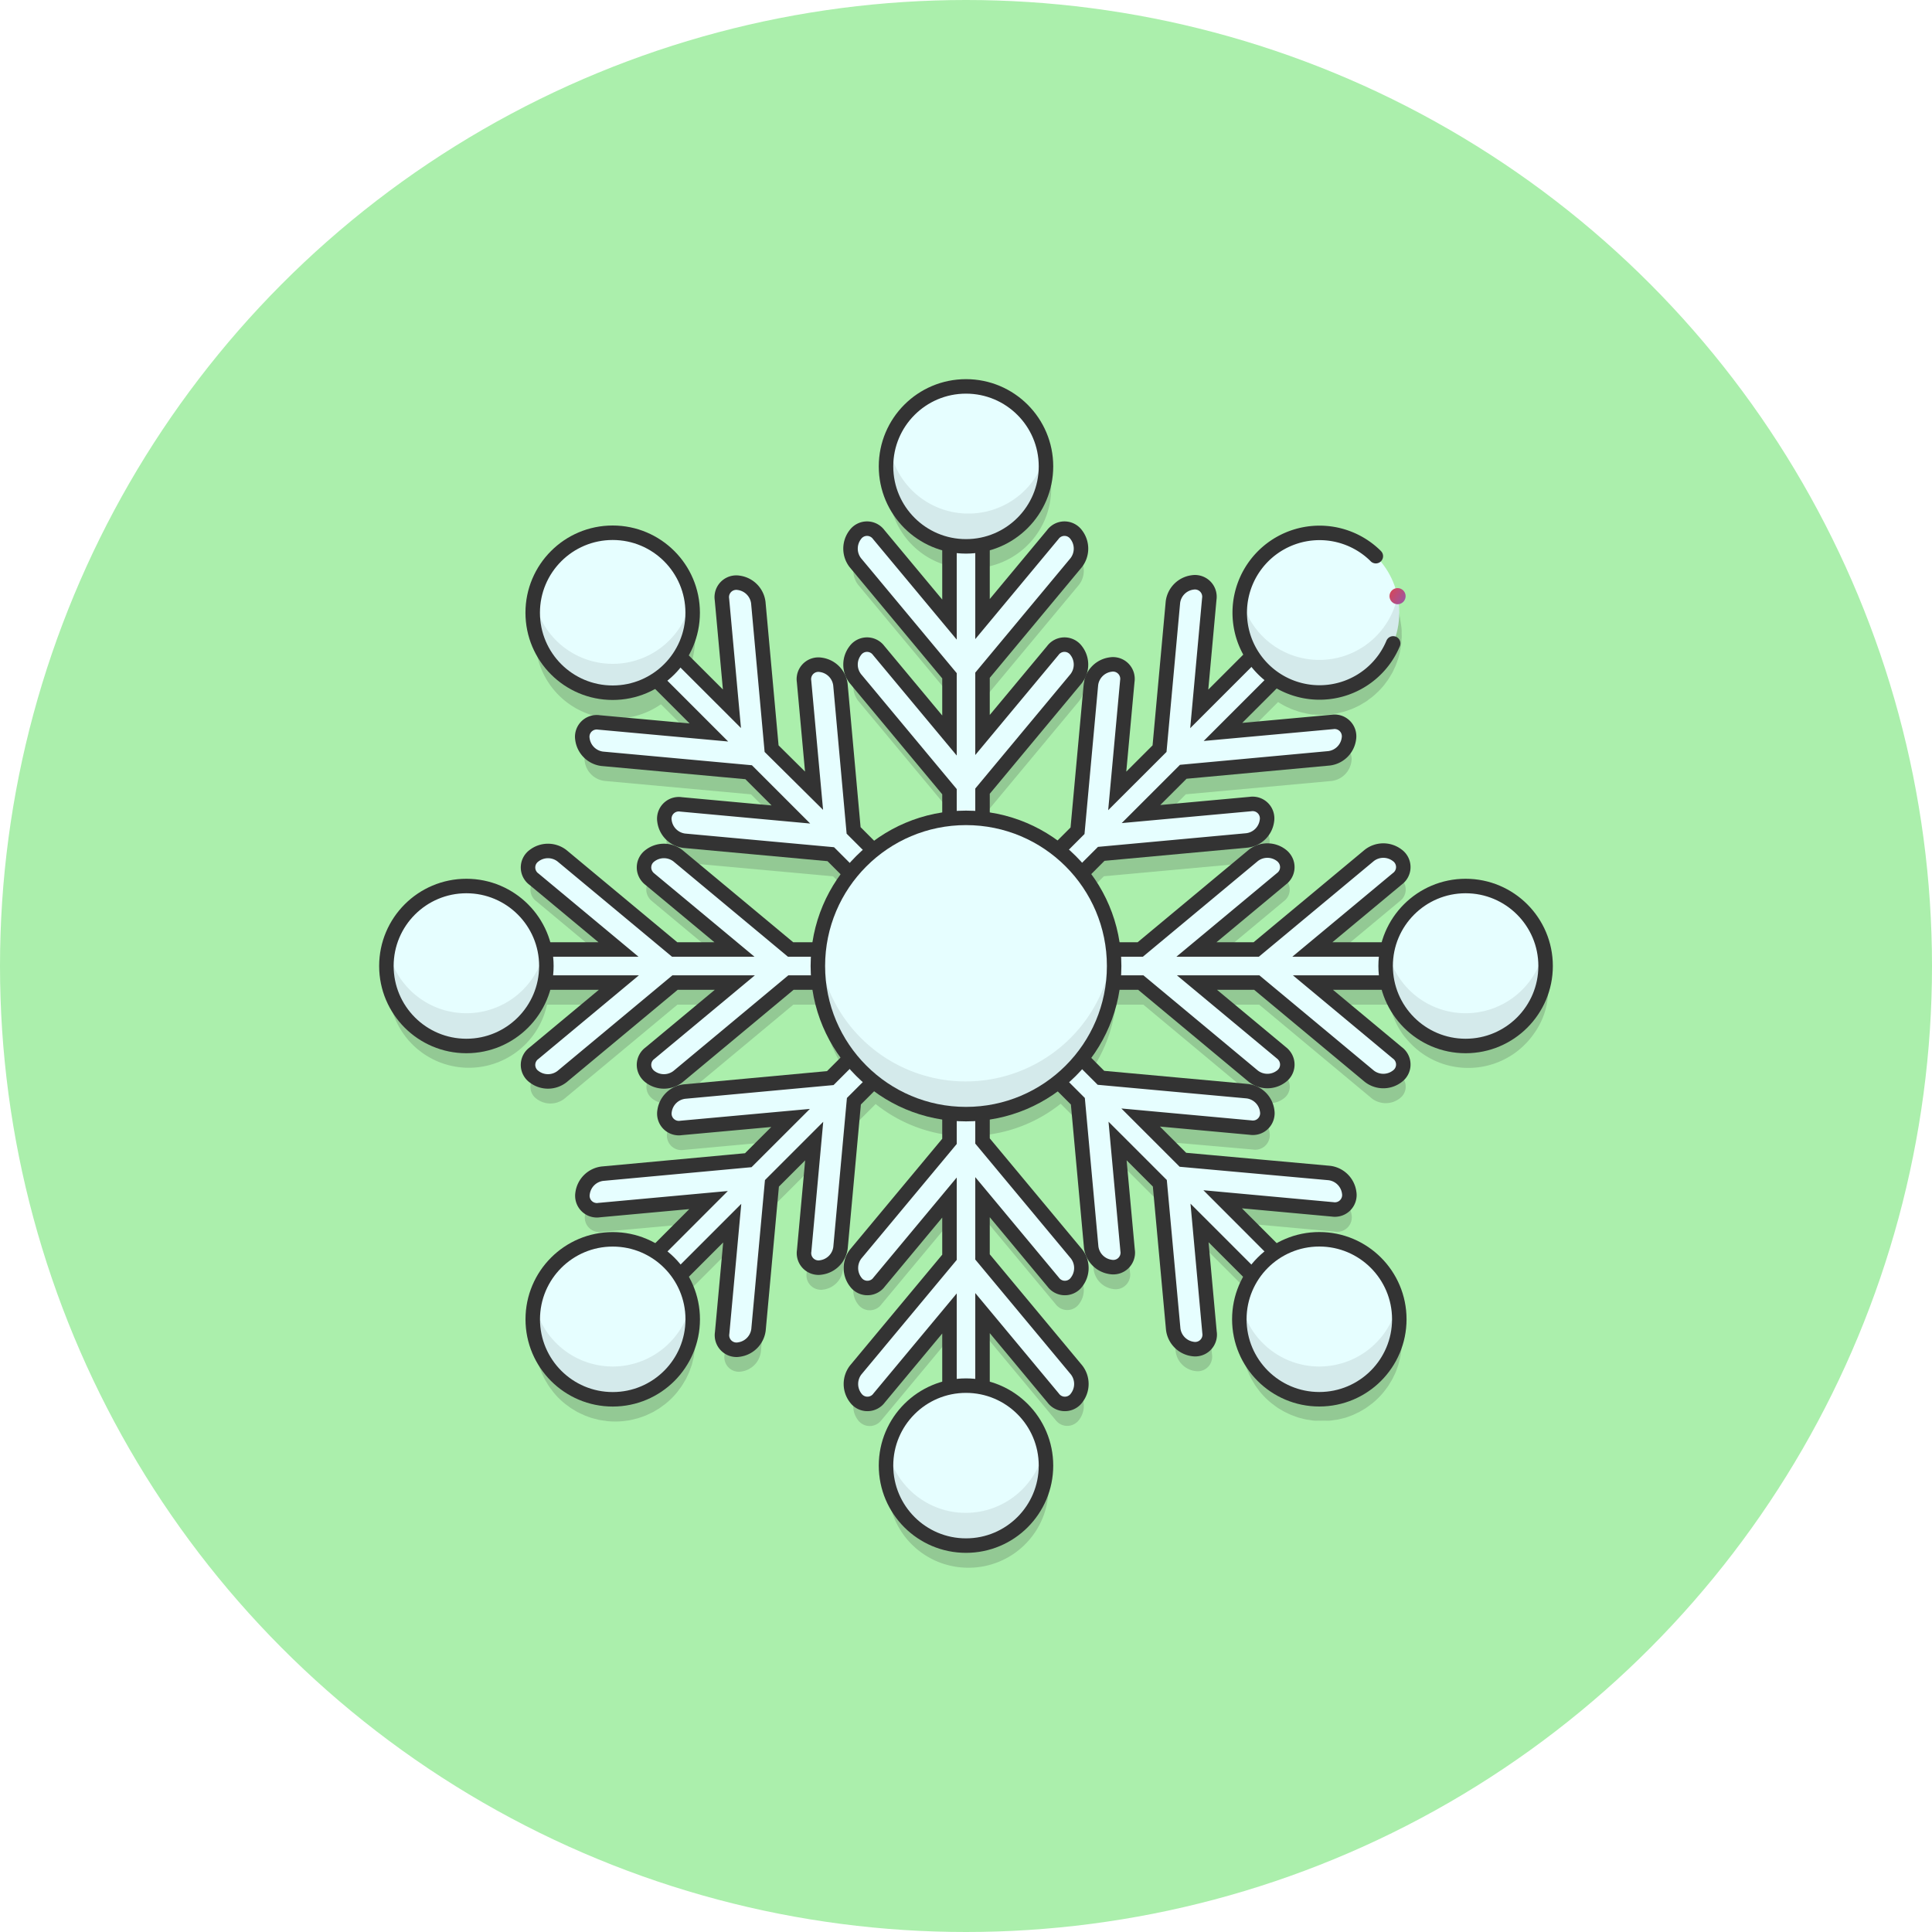 <svg xmlns="http://www.w3.org/2000/svg" xmlns:xlink="http://www.w3.org/1999/xlink" viewBox="0 0 400 400"><defs><style>.a{fill:#abefac;}.b,.e{fill:#333;isolation:isolate;}.b{opacity:0.2;}.c{fill:#e6feff;}.d,.f{fill:none;stroke:#333;stroke-miterlimit:10;stroke-width:3px;}.e{opacity:0.1;}.f{stroke-linecap:round;}.g{fill:url(#a);}</style><linearGradient id="a" x1="286.98" y1="280.02" x2="290.87" y2="277.63" gradientTransform="matrix(1, 0, 0, -1, 0, 402)" gradientUnits="userSpaceOnUse"><stop offset="0" stop-color="#e34248"/><stop offset="1" stop-color="#9e55a0"/></linearGradient></defs><circle class="a" cx="200" cy="200" r="200"/><path class="b" d="M320.41,202.86h0a14.91,14.91,0,0,0-.25-1.63h0a16.56,16.56,0,0,0-32.41,0H272.21l17.6-14.65a3,3,0,0,0,.65-4.19,2.86,2.86,0,0,0-.65-.65,4.73,4.73,0,0,0-5.81,0l-23.41,19.49H248.21l17.6-14.65a3,3,0,0,0,.56-4.28,3,3,0,0,0-.56-.56,4.74,4.74,0,0,0-5.82,0l-23.41,19.49H231a30.43,30.43,0,0,0-6.53-15.74l4.07-4.07,30.18-2.76a4.73,4.73,0,0,0,4.12-4.11,3,3,0,0,0-2.51-3.42,2.84,2.84,0,0,0-.92,0l-22.65,2.07,8.75-8.75,30.19-2.76a4.73,4.73,0,0,0,4.11-4.12,3,3,0,0,0-2.51-3.42,2.78,2.78,0,0,0-.91,0l-22.66,2.08,10.88-10.88c.27.18.54.33.82.49l.41.24c.32.17.65.32,1,.47l.49.23c.32.13.65.24,1,.35l.55.2c.34.1.68.18,1,.26a4,4,0,0,1,.55.13c.41.09.83.14,1.25.2H272a16.74,16.74,0,0,0,3.32,0,1.07,1.07,0,0,0,.43-.06l1.17-.18.63-.16c.32-.07.63-.15.94-.24l.65-.22c.29-.11.59-.21.88-.33l.6-.27c.29-.14.58-.27.86-.42l.56-.33c.28-.17.56-.32.83-.5s.4-.3.6-.45.47-.33.7-.52a12.25,12.25,0,0,0,1-.91,1.12,1.12,0,0,0,.2-.18l.11-.12a14.67,14.67,0,0,0,1-1.09c.16-.19.3-.4.45-.6s.35-.46.51-.7.29-.47.43-.71.28-.45.41-.68.23-.48.34-.72.25-.5.35-.76.17-.45.25-.68.21-.56.3-.85.11-.43.17-.65.16-.61.22-.93.07-.45.11-.68.1-.61.13-.92,0-.67.05-1a2.52,2.52,0,0,0,0-.62V131a7.78,7.78,0,0,0-.06-1.18c-.06-.39-.07-.49-.11-.74s-.08-.6-.14-.89v-.13h0a16.55,16.55,0,0,0-32.41,0h0v.09c-.09.41-.15.83-.2,1.24a1,1,0,0,1-.05.39,15.45,15.45,0,0,0,0,3.33,3.35,3.35,0,0,0,.07.44c.05.39.1.78.17,1.16l.15.61c.08.32.15.65.25,1a5.74,5.74,0,0,0,.21.59c.07.2.21.63.34.94s.16.34.24.51.29.65.46,1c.08.15.17.29.26.43s.28.5.43.74l-11,11,2.08-22.8a3,3,0,0,0-2.51-3.42,2.78,2.78,0,0,0-.91,0,4.73,4.73,0,0,0-4.11,4.11l-2.77,30.33-8.76,8.75,2.09-22.8a3,3,0,0,0-2.51-3.42,2.78,2.78,0,0,0-.91,0,4.73,4.73,0,0,0-4.11,4.11l-2.78,30.33-4,4A30.55,30.55,0,0,0,204,174.22v-5.73l19.39-23.3a4.73,4.73,0,0,0,0-5.81,3,3,0,0,0-4.19-.65,2.86,2.86,0,0,0-.65.65L204,156.86V144.38l19.39-23.3a4.74,4.74,0,0,0,0-5.82,3,3,0,0,0-4.19-.65,2.86,2.86,0,0,0-.65.65L204,132.75V117.42a16.56,16.56,0,0,0,13.64-16.28,16.81,16.81,0,0,0-.35-3.39c-.09.41-.2.82-.31,1.22a16.55,16.55,0,1,0-19.82,18.37v15.52l-14.65-17.6a3,3,0,0,0-4.19-.65,2.86,2.86,0,0,0-.65.65,4.74,4.74,0,0,0,0,5.82l19.49,23.41v12.38l-14.65-17.6a3,3,0,0,0-4.19-.65,2.86,2.86,0,0,0-.65.65,4.73,4.73,0,0,0,0,5.81l19.49,23.41v5.62a30.56,30.56,0,0,0-15.73,6.53l-4.12-4.12-2.77-30.19a4.73,4.73,0,0,0-4.11-4.11,3,3,0,0,0-3.42,2.51,2.78,2.78,0,0,0,0,.91l2,22.65-8.75-8.75-2.76-30.19a4.73,4.73,0,0,0-4.11-4.11,3,3,0,0,0-3.42,2.51,2.84,2.84,0,0,0,0,.92l2,22.65L141.51,140.8a16.43,16.43,0,0,0,2.4-8.55v-.39a16.54,16.54,0,1,0-33.07-.81q0,.4,0,.81v.39a16.54,16.54,0,0,0,26,13.56l10.43,10.43-22.8-2.09a3,3,0,0,0-3.42,2.51,2.78,2.78,0,0,0,0,.91,4.73,4.73,0,0,0,4.11,4.11l30.33,2.78,8.75,8.75-22.79-2.09a3,3,0,0,0-3.43,2.5,2.9,2.9,0,0,0,0,.93,4.73,4.73,0,0,0,4.12,4.11l30.33,2.77,4.05,4A30.5,30.5,0,0,0,170,201.17h-5.85l-23.31-19.41a4.74,4.74,0,0,0-5.82,0,3,3,0,0,0-.56,4.28,3,3,0,0,0,.56.56l17.51,14.57H140.18l-23.32-19.41a4.73,4.73,0,0,0-5.81,0,3,3,0,0,0-.65,4.19,2.86,2.86,0,0,0,.65.65l17.5,14.57H113.26a16.56,16.56,0,0,0-32.41,0h0a13.5,13.5,0,0,0-.24,1.53v.13a15.76,15.76,0,0,0-.09,1.68h0A16.55,16.55,0,0,0,113.25,208h15.38l-17.58,14.63a3,3,0,0,0-.65,4.19,2.86,2.86,0,0,0,.65.65,4.73,4.73,0,0,0,5.81,0L140.26,208h12.38l-17.59,14.63a3,3,0,0,0-.56,4.28,3,3,0,0,0,.56.56,4.74,4.74,0,0,0,5.82,0L164.26,208H170a30.56,30.56,0,0,0,6.51,15.7l-4.08,4.09-30.21,2.76a4.73,4.73,0,0,0-4.11,4.11,3,3,0,0,0,2.51,3.42,2.78,2.78,0,0,0,.91,0L164.18,236l-8.76,8.75-30.2,2.77a4.73,4.73,0,0,0-4.11,4.11,3,3,0,0,0,2.51,3.42,2.78,2.78,0,0,0,.91,0L147.2,253l-10.84,10.85a16.55,16.55,0,0,0-25.21,10.52h0v.1c-.07.36-.12.74-.17,1.11,0,.17-.06.34-.07.52a16.44,16.44,0,0,0,0,3.29,4.32,4.32,0,0,0,.11.72c0,.24.07.59.13.88s.13.55.2.82.12.51.19.76.18.52.28.78.17.5.27.74.22.48.33.72.23.51.36.75.27.45.4.67.28.48.44.72.34.48.52.71.28.4.44.59a15.76,15.76,0,0,0,2.31,2.31c.19.16.39.3.59.44l.71.53.72.43c.23.14.44.28.67.4l.75.36.72.33.74.28c.25.09.52.19.79.27s.5.13.75.19.54.15.82.2l.87.14c.29,0,.49.08.73.1a16.24,16.24,0,0,0,3.27,0,5.83,5.83,0,0,0,.73-.1c.24,0,.58-.08.87-.14s.55-.13.82-.2.5-.11.75-.19l.79-.27c.26-.09.5-.17.74-.28l.72-.33.75-.36c.23-.12.44-.26.66-.39l.73-.44.71-.53c.2-.14.4-.28.59-.44a15.76,15.76,0,0,0,2.31-2.31c.16-.19.29-.39.44-.59s.36-.46.52-.71.3-.48.44-.72.27-.44.4-.67.24-.5.36-.75.23-.47.33-.72.18-.49.27-.74.2-.52.28-.79.13-.5.19-.75.15-.54.2-.82.09-.58.13-.87.09-.48.11-.73a16.44,16.44,0,0,0,0-3.29,4.85,4.85,0,0,0-.08-.53c-.05-.37-.1-.74-.17-1.1v-.1h0a16.67,16.67,0,0,0-2.35-5.7l10.89-10.89L150,280.55a3,3,0,0,0,2.51,3.42,2.78,2.78,0,0,0,.91,0,4.73,4.73,0,0,0,4.11-4.11l2.78-30.31,8.75-8.75L167,263.58a3,3,0,0,0,2.51,3.42,2.78,2.78,0,0,0,.91,0,4.73,4.73,0,0,0,4.11-4.11l2.77-30.31,4-4a30.55,30.55,0,0,0,15.76,6.51v5.83l-19.41,23.32a4.73,4.73,0,0,0,0,5.81,3,3,0,0,0,4.19.65,2.86,2.86,0,0,0,.65-.65l14.57-17.5V264.9l-19.41,23.31a4.74,4.74,0,0,0,0,5.82,3,3,0,0,0,4.28.56,3,3,0,0,0,.56-.56l14.57-17.51v15.31a16.54,16.54,0,0,0-12.81,12.93v-.13a16.56,16.56,0,0,0,16.2,19.95h.06a16.55,16.55,0,0,0,3.42-32.75V276.44L218.55,294a3,3,0,0,0,4.28.56,3,3,0,0,0,.56-.56,4.74,4.74,0,0,0,0-5.82l-19.47-23.39V252.44L218.55,270a3,3,0,0,0,4.19.65,2.86,2.86,0,0,0,.65-.65,4.73,4.73,0,0,0,0-5.81l-19.47-23.4V235a30.49,30.49,0,0,0,15.68-6.48l4.06,4.06,2.76,30.2a4.73,4.73,0,0,0,4.12,4.11,3,3,0,0,0,3.42-2.51,2.78,2.78,0,0,0,0-.91l-2.08-22.67,8.75,8.75,2.77,30.21a4.73,4.73,0,0,0,4.11,4.11,3,3,0,0,0,3.42-2.51,2.78,2.78,0,0,0,0-.91l-2.07-22.68,10.89,10.9a16.72,16.72,0,0,0-2.31,5.63h0v.09c-.07.38-.12.76-.17,1.13,0,.17-.06.34-.07.5a15.43,15.43,0,0,0-.09,1.67h0a10.72,10.72,0,0,0,.08,1.6,6.32,6.32,0,0,0,.11.76c0,.25.07.56.13.84s.14.57.21.86.11.47.18.71.19.56.29.83.16.47.26.69.23.52.36.78.21.47.33.69.29.5.44.74.25.44.39.65.4.56.61.83.23.32.35.47a17.1,17.1,0,0,0,2.33,2.33c.14.12.29.21.43.32s.58.44.88.65.4.24.59.36l.8.47.63.3c.28.13.55.27.84.39l.61.22c.3.12.61.23.92.33l.59.15c.32.08.65.17,1,.24l.63.09c.32.05.64.11,1,.14s.63,0,1,0a2.93,2.93,0,0,0,.67,0h.66a6.65,6.65,0,0,0,.95,0l1-.14.63-.09,1-.24.59-.15c.31-.1.62-.21.92-.33L280,293c.29-.12.56-.25.84-.39s.43-.19.63-.3l.8-.47c.27-.16.4-.23.6-.37l.87-.64c.29-.22.29-.2.43-.32a17.1,17.1,0,0,0,2.33-2.33c.12-.15.23-.31.35-.47s.42-.54.61-.83.26-.43.39-.65.31-.48.44-.74l.34-.69c.11-.23.25-.51.36-.77s.17-.47.25-.7.21-.55.29-.83.12-.48.18-.71.16-.57.21-.86.09-.56.13-.84.09-.5.11-.76c0-.53.08-1.07.08-1.6h0a11.68,11.68,0,0,0-.08-1.67,2.78,2.78,0,0,0-.08-.49,6.41,6.41,0,0,0-.17-1.14v-.09h0a16.56,16.56,0,0,0-25.27-10.48L253.7,252.92,276.42,255a3,3,0,0,0,3.42-2.51,2.78,2.78,0,0,0,0-.91,4.73,4.73,0,0,0-4.11-4.11l-30.32-2.78L236.66,236l22.78,2a3,3,0,0,0,3.42-2.51,2.78,2.78,0,0,0,0-.91,4.71,4.71,0,0,0-4.11-4.11l-30.31-2.78-4-4A30.52,30.52,0,0,0,231,208h5.72L260,227.4a4.74,4.74,0,0,0,5.82,0,3,3,0,0,0,.56-4.28,3,3,0,0,0-.56-.56L248.32,208H260.7L284,227.4a4.73,4.73,0,0,0,5.81,0,3,3,0,0,0,.65-4.19,2.86,2.86,0,0,0-.65-.65L272.33,208h15.42c.1.5.23,1,.38,1.49a16.68,16.68,0,0,0,2.08,4.34,10.71,10.71,0,0,0,1,1.27,16.51,16.51,0,0,0,12.77,6h0a16.54,16.54,0,0,0,12.78-6c.34-.41.65-.83.95-1.27a15.52,15.52,0,0,0,2.7-11Z"/><path class="c" d="M203.42,260.23V247.86l14.63,17.58a3,3,0,0,0,4.19.65,2.86,2.86,0,0,0,.65-.65,4.74,4.74,0,0,0,0-5.82l-19.47-23.39V163.8l19.39-23.3a4.73,4.73,0,0,0,0-5.81,3,3,0,0,0-4.19-.65,2.86,2.86,0,0,0-.65.65l-14.55,17.48V139.8l19.39-23.3a4.74,4.74,0,0,0,0-5.82,3,3,0,0,0-4.19-.65,2.86,2.86,0,0,0-.65.65l-14.55,17.49V110.44c0-2.26-1.54-4.11-3.42-4.11s-3.42,1.85-3.42,4.11v17.84l-14.65-17.6a3,3,0,0,0-4.19-.65,2.86,2.86,0,0,0-.65.65,4.74,4.74,0,0,0,0,5.82l19.49,23.41v12.37l-14.65-17.59a3,3,0,0,0-4.19-.65,2.86,2.86,0,0,0-.65.65,4.73,4.73,0,0,0,0,5.81l19.49,23.41v72.4l-19.41,23.31a4.74,4.74,0,0,0,0,5.82,3,3,0,0,0,4.19.65,2.86,2.86,0,0,0,.65-.65l14.57-17.5v12.37l-19.41,23.32a4.73,4.73,0,0,0,0,5.81,3,3,0,0,0,4.19.65,2.86,2.86,0,0,0,.65-.65l14.57-17.5v17.62c0,2.26,1.54,4.11,3.42,4.11s3.42-1.85,3.42-4.11v-17.7l14.63,17.58a3,3,0,0,0,4.19.65,2.86,2.86,0,0,0,.65-.65,4.73,4.73,0,0,0,0-5.81Z"/><path class="c" d="M139.76,203.43h12.38l-17.59,14.63a3,3,0,0,0-.56,4.28,3,3,0,0,0,.56.56,4.74,4.74,0,0,0,5.82,0l23.39-19.47h72.43l23.3,19.39a4.74,4.74,0,0,0,5.82,0,3,3,0,0,0,.56-4.28,3,3,0,0,0-.56-.56l-17.49-14.55H260.2l23.3,19.39a4.73,4.73,0,0,0,5.81,0,3,3,0,0,0,.65-4.19,2.86,2.86,0,0,0-.65-.65l-17.48-14.55h17.72c2.26,0,4.11-1.54,4.11-3.42s-1.85-3.43-4.11-3.43H271.71l17.6-14.64a3,3,0,0,0,.65-4.19,2.86,2.86,0,0,0-.65-.65,4.73,4.73,0,0,0-5.81,0l-23.41,19.48H247.71l17.6-14.64a3,3,0,0,0,.56-4.28,3,3,0,0,0-.56-.56,4.74,4.74,0,0,0-5.82,0l-23.41,19.48h-72.4l-23.31-19.4a4.74,4.74,0,0,0-5.82,0,3,3,0,0,0-.56,4.28,3,3,0,0,0,.56.56l17.51,14.56H139.68l-23.32-19.4a4.73,4.73,0,0,0-5.81,0,3,3,0,0,0-.65,4.19,2.86,2.86,0,0,0,.65.65l17.5,14.56H110.44c-2.26,0-4.11,1.54-4.11,3.43s1.85,3.42,4.11,3.42h17.69l-17.58,14.63a3,3,0,0,0-.65,4.19,2.86,2.86,0,0,0,.65.65,4.73,4.73,0,0,0,5.81,0Z"/><path class="c" d="M159.82,245l8.75-8.75L166.49,259a3,3,0,0,0,2.51,3.42,2.78,2.78,0,0,0,.91,0,4.73,4.73,0,0,0,4.11-4.11L176.79,228,228,176.78,258.19,174a4.73,4.73,0,0,0,4.12-4.11,3,3,0,0,0-2.51-3.42,2.84,2.84,0,0,0-.92,0l-22.65,2.07,8.75-8.75L275.17,157a4.73,4.73,0,0,0,4.11-4.11,3,3,0,0,0-2.51-3.42,2.78,2.78,0,0,0-.91,0l-22.66,2.07L265.74,139c1.6-1.6,1.81-4,.48-5.32s-3.72-1.11-5.32.48l-12.61,12.61L250.37,124a3,3,0,0,0-2.51-3.42,2.78,2.78,0,0,0-.91,0,4.71,4.71,0,0,0-4.11,4.11L240.07,155l-8.76,8.75L233.4,141a3,3,0,0,0-2.51-3.42,2.78,2.78,0,0,0-.91,0,4.73,4.73,0,0,0-4.11,4.11L223.09,172,171.9,223.21,141.69,226a4.73,4.73,0,0,0-4.11,4.11,3,3,0,0,0,2.51,3.42,2.78,2.78,0,0,0,.91,0l22.68-2.07-8.76,8.75L124.72,243a4.73,4.73,0,0,0-4.11,4.12,3,3,0,0,0,2.51,3.42,2.78,2.78,0,0,0,.91,0l22.67-2.08-12.45,12.46c-1.6,1.59-1.82,4-.49,5.32s3.73,1.11,5.33-.49l12.51-12.51L149.51,276a3,3,0,0,0,2.51,3.42,2.78,2.78,0,0,0,.91,0,4.73,4.73,0,0,0,4.11-4.11Z"/><path class="c" d="M244.91,240.12l-8.75-8.75,22.78,2.09a3,3,0,0,0,3.42-2.51,2.84,2.84,0,0,0,0-.92,4.73,4.73,0,0,0-4.11-4.11l-30.31-2.77-51.21-51.22L174,141.75a4.73,4.73,0,0,0-4.11-4.11,3,3,0,0,0-3.42,2.51,2.78,2.78,0,0,0,0,.91l2.07,22.65L159.75,155,157,124.77a4.73,4.73,0,0,0-4.11-4.11,3,3,0,0,0-3.42,2.51,2.78,2.78,0,0,0,0,.91l2.07,22.66L139,134.21c-1.6-1.6-4-1.82-5.33-.49s-1.11,3.73.49,5.32l12.61,12.61L124,149.57a3,3,0,0,0-3.42,2.51,2.78,2.78,0,0,0,0,.91,4.73,4.73,0,0,0,4.11,4.11L155,159.88l8.75,8.75L141,166.54a3,3,0,0,0-3.43,2.5,2.84,2.84,0,0,0,0,.92,4.73,4.73,0,0,0,4.12,4.11L172,176.85,223.16,228l2.76,30.21a4.73,4.73,0,0,0,4.12,4.11,3,3,0,0,0,3.42-2.51,2.78,2.78,0,0,0,0-.91l-2.08-22.67,8.75,8.75,2.77,30.2A4.73,4.73,0,0,0,247,279.3a3,3,0,0,0,3.42-2.51,2.84,2.84,0,0,0,0-.92l-2.07-22.67,12.45,12.45c1.6,1.6,4,1.82,5.33.49s1.11-3.73-.49-5.32L253.14,248.3l22.78,2.09a3,3,0,0,0,3.42-2.51,2.78,2.78,0,0,0,0-.91,4.73,4.73,0,0,0-4.11-4.11Z"/><path class="d" d="M203.42,260.23V247.86l14.63,17.58a3,3,0,0,0,4.19.65,2.86,2.86,0,0,0,.65-.65,4.74,4.74,0,0,0,0-5.82l-19.47-23.39V163.8l19.39-23.3a4.73,4.73,0,0,0,0-5.81,3,3,0,0,0-4.19-.65,2.86,2.86,0,0,0-.65.65l-14.55,17.48V139.8l19.39-23.3a4.74,4.74,0,0,0,0-5.82,3,3,0,0,0-4.19-.65,2.86,2.86,0,0,0-.65.65l-14.55,17.49V110.44c0-2.26-1.54-4.11-3.42-4.11s-3.42,1.85-3.42,4.11v17.84l-14.65-17.6a3,3,0,0,0-4.19-.65,2.86,2.86,0,0,0-.65.65,4.74,4.74,0,0,0,0,5.82l19.49,23.41v12.37l-14.65-17.59a3,3,0,0,0-4.19-.65,2.86,2.86,0,0,0-.65.65,4.73,4.73,0,0,0,0,5.81l19.49,23.41v72.4l-19.41,23.31a4.74,4.74,0,0,0,0,5.82,3,3,0,0,0,4.19.65,2.86,2.86,0,0,0,.65-.65l14.57-17.5v12.37l-19.41,23.32a4.73,4.73,0,0,0,0,5.81,3,3,0,0,0,4.19.65,2.86,2.86,0,0,0,.65-.65l14.57-17.5v17.62c0,2.26,1.54,4.11,3.42,4.11s3.42-1.85,3.42-4.11v-17.7l14.63,17.58a3,3,0,0,0,4.19.65,2.86,2.86,0,0,0,.65-.65,4.73,4.73,0,0,0,0-5.81Z"/><path class="d" d="M139.76,203.43h12.38l-17.59,14.63a3,3,0,0,0-.56,4.28,3,3,0,0,0,.56.56,4.74,4.74,0,0,0,5.82,0l23.39-19.47h72.43l23.3,19.39a4.74,4.74,0,0,0,5.82,0,3,3,0,0,0,.56-4.28,3,3,0,0,0-.56-.56l-17.49-14.55H260.2l23.3,19.39a4.73,4.73,0,0,0,5.81,0,3,3,0,0,0,.65-4.19,2.86,2.86,0,0,0-.65-.65l-17.48-14.55h17.72c2.26,0,4.11-1.54,4.11-3.42s-1.85-3.43-4.11-3.43H271.71l17.6-14.64a3,3,0,0,0,.65-4.19,2.86,2.86,0,0,0-.65-.65,4.73,4.73,0,0,0-5.81,0l-23.41,19.48H247.71l17.6-14.64a3,3,0,0,0,.56-4.28,3,3,0,0,0-.56-.56,4.74,4.74,0,0,0-5.82,0l-23.41,19.48h-72.4l-23.31-19.4a4.74,4.74,0,0,0-5.82,0,3,3,0,0,0-.56,4.28,3,3,0,0,0,.56.56l17.51,14.56H139.68l-23.32-19.4a4.73,4.73,0,0,0-5.81,0,3,3,0,0,0-.65,4.19,2.86,2.86,0,0,0,.65.65l17.5,14.56H110.44c-2.26,0-4.11,1.54-4.11,3.43s1.85,3.42,4.11,3.42h17.69l-17.58,14.63a3,3,0,0,0-.65,4.19,2.86,2.86,0,0,0,.65.65,4.73,4.73,0,0,0,5.81,0Z"/><path class="d" d="M159.82,245l8.75-8.75L166.49,259a3,3,0,0,0,2.51,3.42,2.78,2.78,0,0,0,.91,0,4.73,4.73,0,0,0,4.11-4.11L176.79,228,228,176.78,258.19,174a4.73,4.73,0,0,0,4.12-4.11,3,3,0,0,0-2.51-3.42,2.84,2.84,0,0,0-.92,0l-22.65,2.07,8.75-8.75L275.17,157a4.73,4.73,0,0,0,4.11-4.11,3,3,0,0,0-2.51-3.42,2.78,2.78,0,0,0-.91,0l-22.66,2.07L265.74,139c1.6-1.6,1.81-4,.48-5.32s-3.72-1.11-5.32.48l-12.61,12.61L250.37,124a3,3,0,0,0-2.51-3.42,2.78,2.78,0,0,0-.91,0,4.71,4.71,0,0,0-4.11,4.11L240.07,155l-8.76,8.75L233.4,141a3,3,0,0,0-2.51-3.42,2.78,2.78,0,0,0-.91,0,4.73,4.73,0,0,0-4.11,4.11L223.09,172,171.9,223.21,141.69,226a4.73,4.73,0,0,0-4.11,4.11,3,3,0,0,0,2.51,3.42,2.78,2.78,0,0,0,.91,0l22.68-2.07-8.76,8.75L124.72,243a4.73,4.73,0,0,0-4.11,4.12,3,3,0,0,0,2.51,3.42,2.78,2.78,0,0,0,.91,0l22.67-2.08-12.45,12.46c-1.6,1.59-1.82,4-.49,5.32s3.73,1.11,5.33-.49l12.51-12.51L149.51,276a3,3,0,0,0,2.51,3.42,2.78,2.78,0,0,0,.91,0,4.73,4.73,0,0,0,4.11-4.11Z"/><path class="d" d="M244.91,240.12l-8.75-8.75,22.78,2.09a3,3,0,0,0,3.42-2.51,2.84,2.84,0,0,0,0-.92,4.73,4.73,0,0,0-4.11-4.11l-30.31-2.77-51.21-51.22L174,141.75a4.73,4.73,0,0,0-4.11-4.11,3,3,0,0,0-3.42,2.51,2.78,2.78,0,0,0,0,.91l2.07,22.65L159.75,155,157,124.77a4.73,4.73,0,0,0-4.11-4.11,3,3,0,0,0-3.42,2.51,2.78,2.78,0,0,0,0,.91l2.07,22.66L139,134.21c-1.6-1.6-4-1.82-5.33-.49s-1.11,3.73.49,5.32l12.61,12.61L124,149.57a3,3,0,0,0-3.42,2.51,2.78,2.78,0,0,0,0,.91,4.73,4.73,0,0,0,4.11,4.11L155,159.88l8.75,8.75L141,166.54a3,3,0,0,0-3.43,2.5,2.84,2.84,0,0,0,0,.92,4.73,4.73,0,0,0,4.12,4.11L172,176.85,223.16,228l2.76,30.21a4.73,4.73,0,0,0,4.12,4.11,3,3,0,0,0,3.42-2.51,2.78,2.78,0,0,0,0-.91l-2.08-22.67,8.75,8.75,2.77,30.2A4.73,4.73,0,0,0,247,279.3a3,3,0,0,0,3.42-2.51,2.84,2.84,0,0,0,0-.92l-2.07-22.67,12.45,12.45c1.6,1.6,4,1.82,5.33.49s1.11-3.73-.49-5.32L253.14,248.3l22.78,2.09a3,3,0,0,0,3.42-2.51,2.78,2.78,0,0,0,0-.91,4.73,4.73,0,0,0-4.11-4.11Z"/><circle class="c" cx="200" cy="200" r="30.67"/><path class="e" d="M199.94,223.9a30.66,30.66,0,0,1-30.47-27.29,29.63,29.63,0,0,0-.19,3.39,30.67,30.67,0,1,0,61.33,1.11q0-.56,0-1.11a32.1,32.1,0,0,0-.19-3.39A30.67,30.67,0,0,1,199.94,223.9Z"/><circle class="c" cx="200" cy="96.56" r="16.56"/><circle class="c" cx="126.85" cy="126.86" r="16.56"/><circle class="c" cx="96.56" cy="200" r="16.56"/><circle class="c" cx="126.86" cy="273.15" r="16.56"/><circle class="c" cx="200" cy="303.44" r="16.56"/><circle class="c" cx="273.15" cy="273.14" r="16.56"/><circle class="c" cx="303.44" cy="200" r="16.56"/><circle class="c" cx="273.14" cy="126.85" r="16.56"/><path class="e" d="M200.5,106.33a16.56,16.56,0,0,1-16.21-13.16,16.81,16.81,0,0,0-.35,3.39,16.56,16.56,0,0,0,33.12,0,16.81,16.81,0,0,0-.35-3.39A16.56,16.56,0,0,1,200.5,106.33Z"/><path class="e" d="M126.85,137.44a16.54,16.54,0,0,1-16.2-13.16,16.56,16.56,0,1,0,32.41,0A16.55,16.55,0,0,1,126.85,137.44Z"/><path class="e" d="M96.56,209.78a16.55,16.55,0,0,1-16.21-13.17,16.56,16.56,0,1,0,32.41,0A16.55,16.55,0,0,1,96.56,209.78Z"/><path class="e" d="M126.86,282.92a16.56,16.56,0,0,1-16.21-13.16,16.74,16.74,0,0,0-.35,3.39,16.56,16.56,0,0,0,33.11,0,16.74,16.74,0,0,0-.35-3.39A16.55,16.55,0,0,1,126.86,282.92Z"/><path class="e" d="M199.94,313.22a16.55,16.55,0,0,1-16.2-13.17,16.56,16.56,0,1,0,32.41,0A16.56,16.56,0,0,1,199.94,313.22Z"/><path class="e" d="M273.15,282.92a16.56,16.56,0,0,1-16.21-13.16,16.74,16.74,0,0,0-.35,3.39,16.56,16.56,0,0,0,33.11,0,16.74,16.74,0,0,0-.35-3.39A16.55,16.55,0,0,1,273.15,282.92Z"/><path class="e" d="M303.44,209.78a16.55,16.55,0,0,1-16.2-13.17,16.56,16.56,0,1,0,32.41,0A16.56,16.56,0,0,1,303.44,209.78Z"/><path class="e" d="M273.15,136.63a16.55,16.55,0,0,1-16.21-13.17,16.56,16.56,0,1,0,32.41,0A16.55,16.55,0,0,1,273.15,136.63Z"/><circle class="d" cx="200" cy="96.56" r="16.56"/><circle class="d" cx="126.85" cy="126.86" r="16.56"/><circle class="d" cx="96.56" cy="200" r="16.56"/><circle class="d" cx="126.86" cy="273.15" r="16.56"/><circle class="d" cx="200" cy="303.44" r="16.56"/><circle class="d" cx="273.15" cy="273.14" r="16.56"/><circle class="d" cx="303.44" cy="200" r="16.56"/><path class="f" d="M284.85,115.15c-.09-.09-.17-.18-.26-.26a16.52,16.52,0,1,0,3.85,18.32"/><circle class="d" cx="200" cy="200" r="30.67"/><circle class="g" cx="289.35" cy="123.43" r="1.67"/></svg>